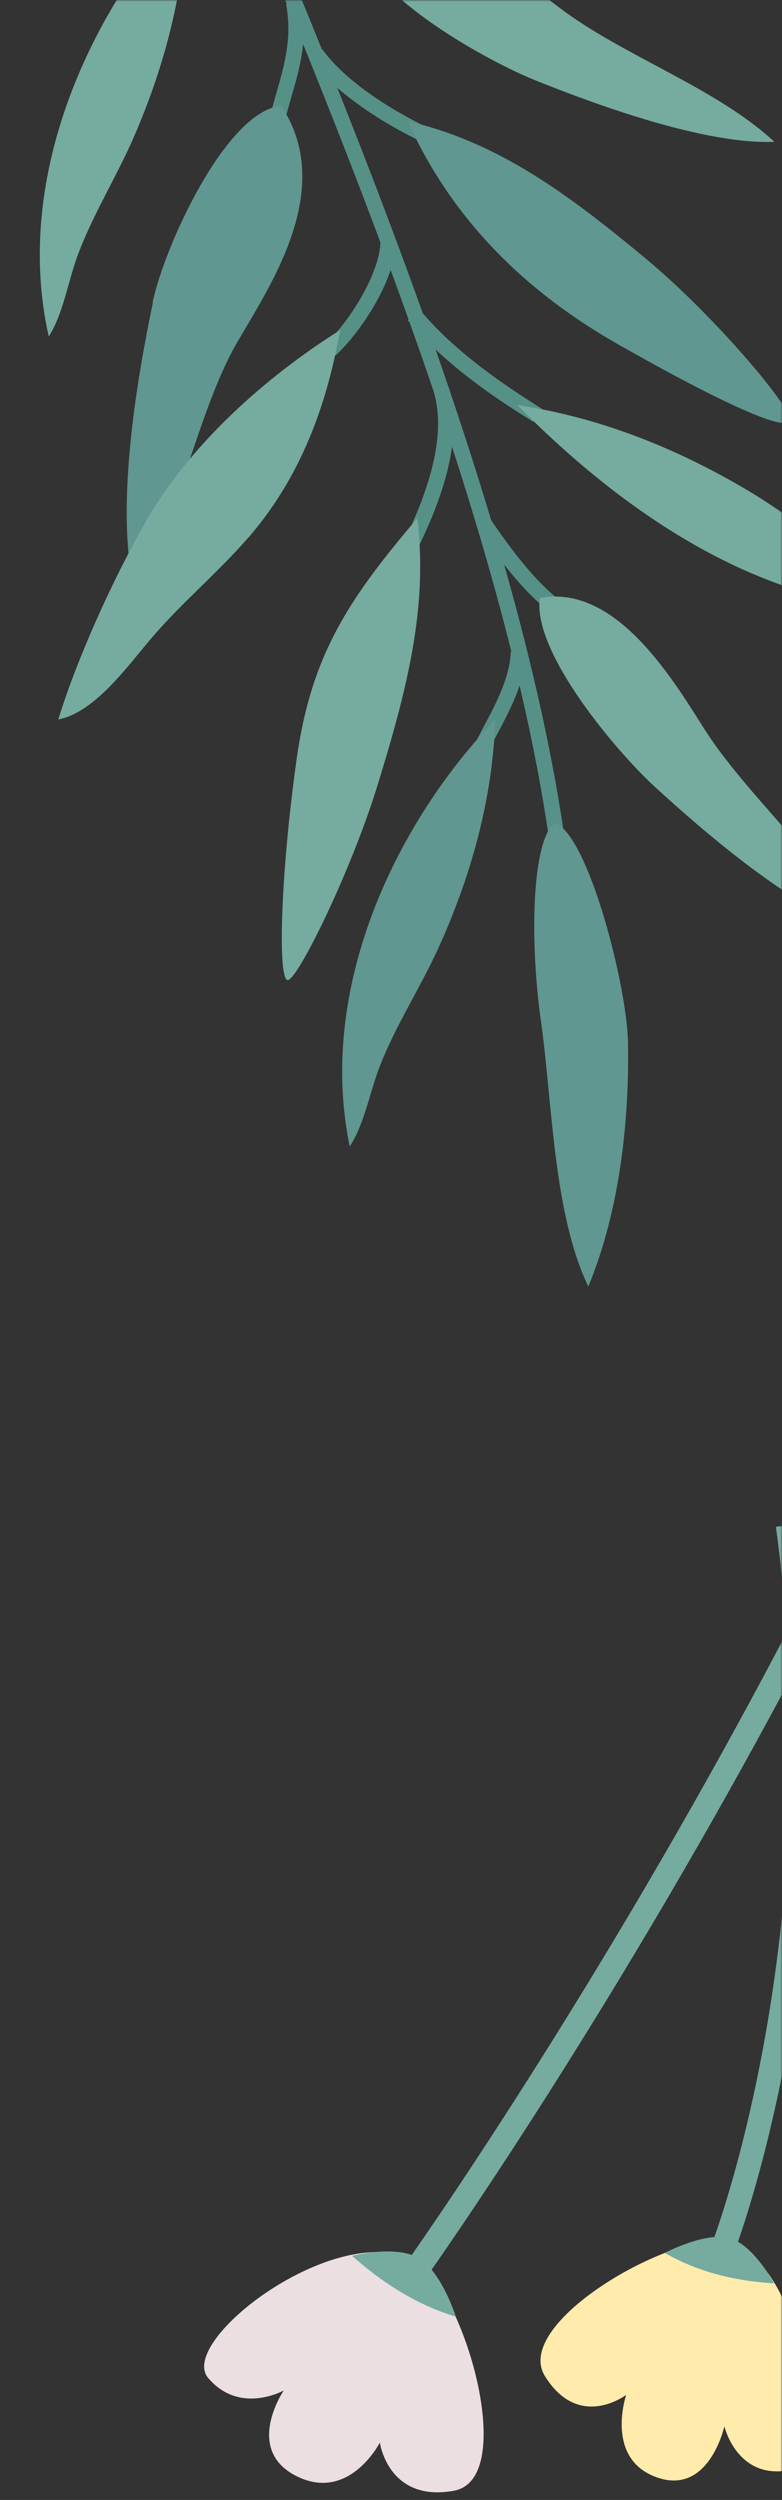 <svg width="248" height="792" viewBox="0 0 248 792" fill="none" xmlns="http://www.w3.org/2000/svg">
<rect x="0" y="0" width="248" height="792" fill="#333333" stroke="none"/>
<mask id="mask0_3009_22" style="mask-type:alpha" maskUnits="userSpaceOnUse" x="0" y="0" width="248" height="792">
<rect width="248" height="792" fill="#D9D9D9"/>
</mask>
<g mask="url(#mask0_3009_22)">
<path d="M151.11 166.656L155.196 163.96C164.839 178.338 173.338 187.897 180.529 192.227L177.996 196.393C170.151 191.655 161.08 181.688 151.11 166.656Z" fill="#569188"/>
<path d="M151.111 234.626C151.764 233.319 152.581 231.767 153.48 230.051C156.994 223.515 161.734 214.611 161.979 206.523L166.882 206.686C166.555 215.918 161.489 225.394 157.811 232.338C156.913 233.972 156.177 235.443 155.523 236.75L151.111 234.626Z" fill="#569188"/>
<path d="M128.229 171.312C134.44 158.323 142.122 139.288 137.545 124.093L142.285 122.704C147.351 139.533 139.261 159.793 132.642 173.436L128.229 171.312Z" fill="#569188"/>
<path d="M129.455 101.3L133.214 98.196C144.818 112.329 162.633 123.603 169.252 127.851C170.559 128.668 171.458 129.24 171.948 129.648L169.088 133.651C168.598 133.325 167.781 132.753 166.555 132.017C159.691 127.688 141.468 116.169 129.292 101.382L129.455 101.3Z" fill="#569188"/>
<path d="M102.897 109.225C110.987 102.036 120.63 85.942 120.63 76.629L120.63 76.465L125.533 76.465C125.533 76.465 125.533 76.465 125.533 76.629C125.533 88.393 114.256 105.63 106.166 112.819L102.897 109.143L102.897 109.225Z" fill="#569188"/>
<path d="M98.402 18.707L102.325 15.766C111.722 28.592 130.926 38.232 136.646 40.928L134.603 45.339C128.638 42.562 108.535 32.432 98.402 18.707Z" fill="#569188"/>
<path d="M85.001 39.703C85.654 36.353 86.635 33.086 87.616 29.573C90.149 20.831 92.764 11.763 90.721 1.306L95.542 0.326C97.831 11.927 94.97 21.975 92.355 30.88C91.375 34.311 90.476 37.497 89.822 40.601L85.001 39.703V39.703Z" fill="#569188"/>
<path d="M35.316 -131.121L39.811 -133C46.266 -117.56 53.212 -101.139 60.485 -84.065C109.679 31.778 170.804 176.051 181.346 284.378L176.443 284.868C165.983 177.195 105.021 33.412 55.991 -82.186C48.718 -99.26 41.772 -115.681 35.316 -131.121V-131.121Z" fill="#569188"/>
<path d="M250.397 133.488C248.354 136.347 229.396 128.014 196.545 109.388C166.718 92.559 143.347 69.603 129.292 38.395C158.465 45.094 180.937 62.168 204.717 81.857C226.699 100.075 252.44 130.629 250.479 133.488L250.397 133.488Z" fill="#609790"/>
<path d="M91.129 310.439C88.106 309.867 88.923 277.189 94.071 240.508C98.729 207.258 110.742 189.612 132.315 164.205C135.911 192.635 128.72 219.594 119.731 248.759C111.477 275.718 94.153 311.092 91.129 310.52L91.129 310.439Z" fill="#76AB9F"/>
<path d="M169.66 25.406C154.624 19.36 118.015 -0.9 114.337 -17.729C134.848 -30.147 161.488 -9.641 177.423 2.45C197.689 17.808 227.108 27.775 245.576 44.931C223.594 45.83 189.436 33.33 169.66 25.406V25.406Z" fill="#76AB9F"/>
<path d="M207.741 249.331C195.728 238.384 168.68 206.523 171.213 189.449C194.748 185.037 212.48 213.63 223.104 230.541C236.669 252.027 260.694 271.797 271.889 294.344C251.051 287.482 223.431 263.709 207.741 249.331V249.331Z" fill="#76AB9F"/>
<path d="M199.16 330.372C198.915 312.562 186.576 264.444 175.952 260.686C168.761 266.078 167.862 297.122 171.54 323.428C175.217 349.407 175.462 384.535 186.576 407.573C196.872 382.738 199.569 353.818 199.16 330.372Z" fill="#609790"/>
<path d="M48.391 95.826C51.987 78.507 71.436 35.372 89.168 33.493C106.819 60.126 85.164 91.17 75.113 108.652C62.283 130.873 57.217 164.94 42.099 184.71C36.787 158.078 43.733 118.701 48.473 95.908L48.391 95.826Z" fill="#609790"/>
<path d="M78.79 170.25C69.801 180.707 57.952 190.674 48.718 201.376C40.955 210.281 30.413 225.639 18.483 227.927C24.53 208.32 35.807 183.485 46.185 165.348C60.077 141.003 83.939 119.599 107.882 104.568C103.633 128.014 95.788 150.562 78.79 170.332L78.79 170.25Z" fill="#76AB9F"/>
<path d="M59.26 -29.493C58.851 -4.658 52.641 20.014 42.426 43.46C36.951 56.041 29.433 67.969 24.611 80.958C21.506 89.373 20.117 99.258 15.459 106.61C4.345 57.43 27.308 5.064 59.26 -29.493V-29.493Z" fill="#76AB9F"/>
<path d="M157.076 227.927C156.259 252.762 149.558 277.27 138.934 300.553C133.214 313.053 125.533 324.817 120.466 337.724C117.197 346.139 115.645 355.942 110.905 363.213C100.69 313.87 124.552 261.912 157.076 227.927V227.927Z" fill="#609790"/>
<path d="M164.103 128.341C190.09 132.18 214.932 142.066 237.976 155.872C250.316 163.306 261.593 172.701 274.504 179.482C282.839 183.893 292.972 186.671 300 192.471C246.802 197.209 198.098 162.898 164.103 128.341V128.341Z" fill="#76AB9F"/>
<path d="M225.473 711.643C225.882 710.662 263.717 613.037 246.066 483.714L253.584 482.652C271.481 614.099 232.91 713.44 232.501 714.42L225.392 711.643L225.473 711.643Z" fill="#76AB9F"/>
<path d="M231.521 710.499C215.994 705.352 161.979 735.497 172.848 752.817C183.634 770.136 198.589 758.699 198.589 758.699C198.589 758.699 191.643 778.959 208.313 784.841C224.902 790.723 229.723 768.666 229.723 768.666C229.723 768.666 233.319 784.024 247.946 782.88C262.574 781.737 256.608 718.832 231.521 710.581L231.521 710.499Z" fill="#FFEBAB"/>
<path d="M210.764 713.685C221.633 719.975 233.318 722.589 245.494 723.406C245.494 723.406 238.957 711.071 231.275 709.028C223.594 706.986 210.764 713.766 210.764 713.766L210.764 713.685Z" fill="#76AB9F"/>
<path d="M128.311 717.606C128.883 716.789 188.946 632.562 248.845 518.434L255.791 522.11C195.565 636.81 135.257 721.364 134.685 722.181L128.311 717.606V717.606Z" fill="#76AB9F"/>
<path d="M131.498 716.217C146.861 724.304 164.757 785.33 143.919 789.088C123.081 792.846 120.466 773.811 120.466 773.811C120.466 773.811 110.742 792.846 93.99 784.432C77.238 776.017 89.986 757.309 89.986 757.309C89.986 757.309 76.094 765.152 66.042 753.388C55.991 741.624 106.738 703.064 131.498 716.135L131.498 716.217Z" fill="#EBDFE1"/>
<path d="M144.573 733.945C131.907 730.106 121.283 723.162 111.641 714.665C111.641 714.665 125.533 711.071 132.806 715.401C140.079 719.73 144.573 733.945 144.573 733.945Z" fill="#76AB9F"/>
</g>
</svg>
